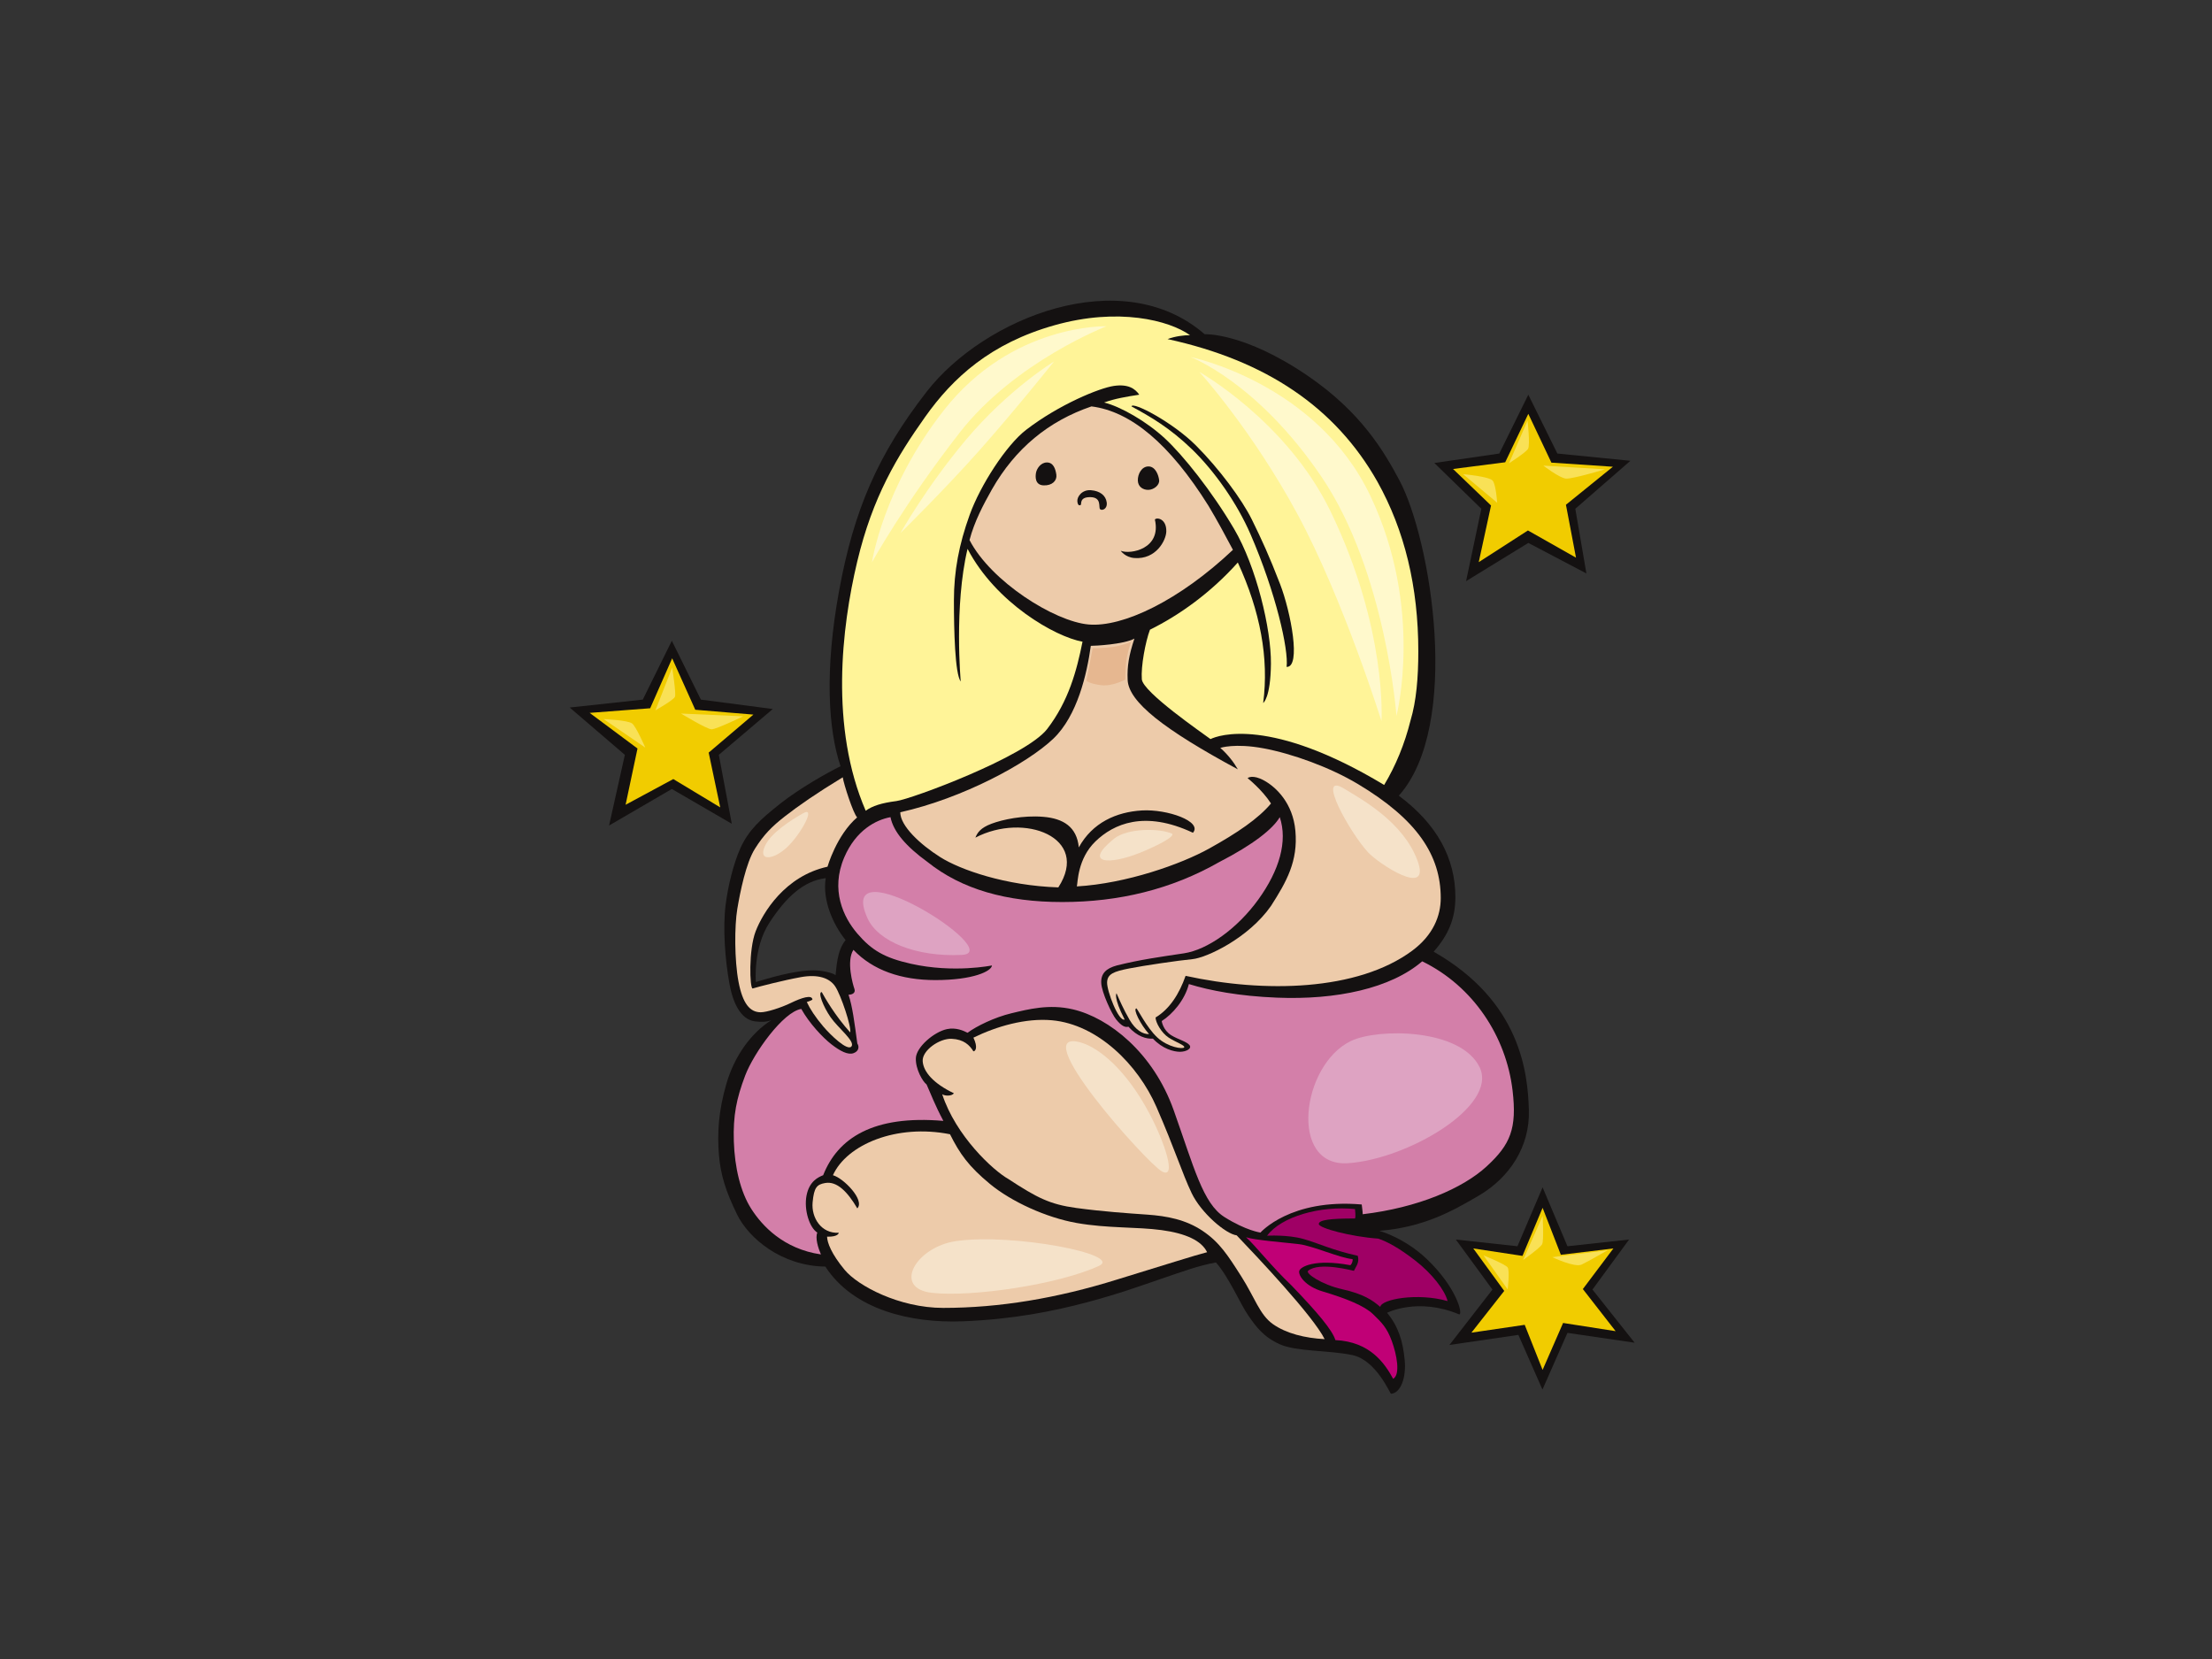 <?xml version="1.0" encoding="utf-8"?>
<!-- Generator: Adobe Illustrator 17.0.0, SVG Export Plug-In . SVG Version: 6.00 Build 0)  -->
<!DOCTYPE svg PUBLIC "-//W3C//DTD SVG 1.1//EN" "http://www.w3.org/Graphics/SVG/1.1/DTD/svg11.dtd">
<svg version="1.1" id="Layer_1" xmlns="http://www.w3.org/2000/svg" xmlns:xlink="http://www.w3.org/1999/xlink" x="0px" y="0px"
	 width="800px" height="600px" viewBox="0 0 800 600" enable-background="new 0 0 800 600" xml:space="preserve">
<rect x="0" y="0" width="800" height="600" fill="#333333" stroke="none"/>
<g>
	<path fill="#141111" d="M264.66,297.929l-21.681-12.583l-22.701,13.219L225.987,273l-19.949-17.116l26.438-2.861l10.504-21.28
		l10.502,21.28l26.002,3.4L259.972,273L264.66,297.929z"/>
	<polygon fill="#F1CC00" points="243.097,238.095 251.453,256.693 272.476,258.444 256.304,272.19 260.481,292 243.502,281.758 
		226.254,291.057 230.564,270.708 213.257,257.822 235.148,256.153 	"/>
	<path fill="#F9E156" d="M237.053,256.885l6.043-15.445c0,0,1.511,9.401,1.008,10.576
		C243.601,253.192,237.053,256.885,237.053,256.885z"/>
	<path fill="#F9E156" d="M246.285,258.06l22.495,1.007c0,0-9.737,4.7-11.415,4.7C255.686,263.768,246.285,258.06,246.285,258.06z"/>
	<path fill="#F9E156" d="M218.293,260.057l15.086,10.321c0,0-3.343-7.668-4.763-8.733
		C227.027,260.454,218.293,260.057,218.293,260.057z"/>
</g>
<g>
	<g>
		<path fill="#141111" d="M557.85,502.556l-8.707-19.776l-24.931,3.639l15.552-20.033L526.524,448.3l22.284,2.423l9.094-21.308
			l8.989,21.308l22.284-2.423l-13.24,18.086l15.253,19.225l-24.296-3.562L557.85,502.556L557.85,502.556z"/>
		<polygon fill="#F1CC00" points="557.902,436.827 564.504,453.807 583.505,451.516 572.457,466.205 584.315,481.433 
			565.313,478.468 557.902,495.448 551.433,479.142 532.162,481.972 544.021,466.879 532.835,451.516 550.624,454.211 		"/>
	</g>
	<path fill="#F9E156" d="M557.911,439.729l-7.05,15.948c0,0,6.21-4.365,6.882-5.707
		C558.414,448.626,557.911,439.729,557.911,439.729z"/>
	<path fill="#F9E156" d="M561.436,454.67l19.976-2.518c0,0-6.882,4.029-9.401,5.204C569.493,458.532,561.436,454.67,561.436,454.67z
		"/>
	<path fill="#F9E156" d="M536.545,454.035l8.733,12.306c0,0,0.793-6.748,0-7.939C544.483,457.211,536.545,454.035,536.545,454.035z"
		/>
</g>
<g>
	<g>
		<path fill="#141111" d="M573.744,207.396l-21.004-11.042l-22.512,13.822l5.518-26.168l-16.994-16.565l23.486-3.412l10.502-21.28
			l10.502,21.28l26.416,2.618l-19.926,17.359L573.744,207.396L573.744,207.396z"/>
		<polygon fill="#F1CC00" points="552.732,149.669 561.088,167.323 583.322,168.805 566.344,182.551 569.982,201.687 
			552.598,191.849 534.81,203.304 539.255,182.82 525.51,169.614 544.377,167.188 		"/>
	</g>
	<path fill="#F9E156" d="M545.747,167.555l6.716-15.445c0,0,1.006,8.898,0.167,10.241
		C551.792,163.694,545.747,167.555,545.747,167.555z"/>
	<path fill="#F9E156" d="M558.17,168.394l22.328,1.343c0,0-11.752,3.525-14.102,3.358
		C564.046,172.927,558.17,168.394,558.17,168.394z"/>
	<path fill="#F9E156" d="M529.166,171.501l12.306,10.322c0,0-0.397-6.352-1.588-7.939
		C538.694,172.294,529.166,171.501,529.166,171.501z"/>
</g>
<g>
	<path fill="#141111" d="M518.503,344.191c5.291-5.998,7.856-11.96,7.856-19.724c0-14.114-6.704-26.464-20.463-36.695
		c22.675-25.317,11.717-92.546,0.167-114.166c-5.449-10.198-13.682-24.442-33.094-37.691c-23.1-15.768-37.291-15.042-37.291-15.042
		c-30.017-26.05-79.772-5.909-100.505,20.746c-17.772,22.851-26.36,42.946-31.689,71.969c-5.331,29.025-3.919,50.462,0.509,63.529
		c-4.7,2.301-14.695,7.901-21.895,13.599c-7.199,5.699-11.4,9.596-14.301,15.996c-2.491,5.5-4.516,13.711-5.371,20.581
		c-1.023,8.216-0.252,19.554,1.41,28.581c1.661,9.025,5.164,13.025,9.261,13.524c2.402,0.292,4.148,0.237,5.912-0.469
		c-7.409,4.668-13.409,13.065-16.311,23.064c-2.9,9.998-3.298,17.995-2.7,25.493c0.601,7.498,2.5,13.398,6.601,21.796
		c4.099,8.398,15.894,18.595,31.893,18.794c10.197,15.697,30.973,20.515,49.587,19.796c18.102-0.697,32.697-3.596,45.092-6.896
		c11.736-3.125,19.168-5.879,26.979-8.538c7.816-2.661,13.147-4.666,19.613-5.859c4.697,5.299,8.898,15.196,11.697,19.196
		c2.798,4.002,5.397,7.696,11.396,10.398c6.003,2.7,17.499,2.1,26.196,3.899c8.7,1.799,13.665,14.001,14.018,14.001
		c3.478-0.203,5.601-5.799,4.941-12.349c-0.661-6.553-2.16-11.85-6.354-16.936c0,0,11.091-5.713,26.09,0.588
		c1.408,0-0.899-9.699-11.697-19.997c-8.186-7.806-17.214-10.231-17.214-10.231c15.413-1.269,25.412-6.466,36.208-12.866
		c10.8-6.398,18.295-17.496,17.896-30.793C552.543,388.189,550.098,362.205,518.503,344.191z M273.363,355.166
		c0,0-1.063-12.358,4.941-21.523c6.003-9.166,12.249-15.044,20.337-16.055c-1.289,7.811,2.6,16.762,7.185,22.406
		c-3.232,3.91-3.281,10.234-3.633,12.706c-0.709-0.706-4.484-1.766-8.009-1.766C289.24,350.932,282.539,352.344,273.363,355.166z"/>
	<path fill="#D37FA9" d="M514.356,347.676c18.496,9,30.385,27.215,32.686,46.711c1.628,13.81-0.787,19.547-9.391,27.467
		c-8.605,7.924-24.803,14.924-44.813,17.292c0-1.058-0.218-2.191-0.351-3.529c-25.826-2.238-36.627,10.159-36.627,10.159
		s-5.199-0.696-12.995-5.598c-7.804-4.901-11.002-17.894-18.398-38.691c-7.4-20.793-23.399-33.391-36.426-36.44
		c-8.637-2.023-16.198-0.031-22.231,1.409c-6.035,1.439-12.633,4.638-15.879,7.059c-1.407-0.706-4.15-2.021-7.449-1.322
		c-4.68,0.993-11.1,6.492-11.251,10.497c-0.147,4.001,2.471,8.466,3.881,9.526c1.569,3.471,2.892,7.172,6.07,13.169
		c-25.375-2.184-38.177,6.238-43.472,19.646c-1.764,0.706-5.016,2.152-6.018,7.349c-1,5.199,1.077,11.635,3.901,13.4
		c-0.805,1.931,0.244,5.429,1.301,7.898c-13.598-2-21.299-10.396-25.195-16.496c-3.901-6.102-5.996-14.997-6.299-24.395
		c-0.301-9.4,0.966-15.498,4.082-23.747c3.114-8.249,13.816-23.144,20.312-24.144c2.899,5.2,7.797,10.399,10.898,12.796
		c3.097,2.4,5.966,3.94,8,3.199c2.028-0.738,2.074-2.436,1.368-3.495l0,0c-1.055-7.762-1.763-13.408-3.177-17.642l0,0
		c1.414,0,2.631-0.681,2.122-2.117c-0.511-1.437-3.011-10.035-0.354-14.115c7.057,7.411,17.29,10.939,29.636,10.939
		c13.763,0,20.345-3.247,20.469-5.293c0,0-13.811,2.872-29.339-0.617c-9.531-2.142-14.15-4.87-19.291-10.842
		c-5.147-5.972-9.833-15.894-4.782-27.653c4.22-9.822,11.447-13.541,16.712-14.519c1.06,5.293,5.647,10.585,13.411,16.229
		c12.348,9.882,28.581,14.467,48.694,14.467c20.463,0,39.516-4.585,56.811-14.467c12.348-6.35,19.406-11.997,21.872-16.229
		c2.91,8.733-0.123,19.204-7.745,29.771c-7.627,10.563-18.373,18.189-26.918,19.476c-8.549,1.286-15.795,2.268-24.261,4.384
		c-3.883,1.059-5.811,2.918-5.645,6.353c0.164,3.437,3.792,11.156,5.338,13.102c2.053,2.587,3.459,3.028,4.493,2.688
		c3.217,3.613,6.546,4.491,8.87,4.321c3.485,3.736,7.538,4.76,9.783,4.76c2.249,0,4.444-1.168,3.421-2.439
		c-1.026-1.271-4.179-2.051-6.546-3.518c-3.074-1.905-3.484-5.154-3.484-5.154c3.883-2.469,8.334-7.541,9.819-13.384
		c7.724,2.377,18.093,4.357,31.819,4.916C483.331,361.696,502.989,357.466,514.356,347.676z"/>
	<path fill="#EDCBAA" d="M521.065,324.821c0,6.35-2.701,13.375-10.359,19.04c-19.743,14.6-53.508,15.305-81.923,9.068
		c-2.278,6.533-5.796,12.032-10.858,15.059c0,1.765,2.097,5.567,4.736,7.277c2.637,1.708,6.087,2.836,5.605,3.543
		c-0.48,0.706-5.849-0.026-9.707-3.59c-3.86-3.565-7.229-10.525-7.581-10.525c-1.305,0.17,1.427,5.774,4.599,9.304
		c-2.244,0.095-4.881-1.468-7.029-5.13c-2.149-3.662-3.906-7.716-4.737-9.618c0,0-1.269,1.267,2.932,9.471
		c-2.2,0.881-6.448-10.35-6.349-13.427c0.097-3.077,2.452-3.95,7.996-5.039c5.541-1.09,17.724-2.87,22.868-3.366
		c5.148-0.496,20.302-7.6,28.414-19.245c5.647-8.822,9.81-16.185,8.822-27.17c-0.897-9.987-6.96-15.778-11.278-18.166
		c-4.32-2.387-6.009-0.886-6.009-0.886s5.274,4.193,8.465,9.17c-4.501,5.423-12.216,10.675-22.4,16.318
		c-10.183,5.644-29.82,12.618-47.815,13.676c0.351-1.41,0.224-9.977,6.722-16.274c6.5-6.3,17.697-11.4,35.265-3.133
		c3.525-4.065-9.255-8.611-18.469-8.066c-9.213,0.542-17.895,4.399-22.813,13.359c-0.706-7.409-5.581-10.461-12.878-11.059
		c-7.299-0.599-14.698,1-18.695,2.499c-4.001,1.5-5.125,3.268-5.829,5.031c17.625-9.229,41.72-0.131,29.992,17.997
		c-19.065-0.631-35.432-6.351-42.694-10.94c-7.267-4.588-14.468-11.29-14.468-16.229c22.598-5.055,45.996-17.652,55.393-26.651
		c8.649-8.28,12.105-23.31,13.52-33.543c1.413,0,11.889-0.5,15.769-2.615c-1.956,5.914-2.672,9.951-2.445,14.96
		c0.368,7.943,13.033,17.855,39.853,32.321c-1.413-2.468-3.531-5.291-6.352-7.759c0,0,5.231-1.773,15.613,0.156
		c10.38,1.929,24.002,6.836,34.137,12.897C512.521,296.365,521.065,309.297,521.065,324.821z"/>
	<path fill="#9F0065" d="M523.536,470.549c-10.787-3.076-23.994-0.703-24.345,2.119c-2.823-2.471-6.136-4.694-13.736-6.393
		c-7.595-1.701-13.397-5.8-12.375-6.663c4.065-3.426,16.227,0,16.586,0c0.687-1.538,2.088-2.938,1.387-5.436
		c-9.525-2.118-13.997-4.501-19.696-6.099c-5.697-1.599-13.098-1.167-13.098-1.167c5.102-6.932,19.297-10.93,31.793-9.632
		c0,0.354,0.356,2.695,0,3.401c-8.818,0-13.09,0.493-13.095,1.997c-0.002,1.504,11.646,4.586,21.524,5.291
		c3.176,1.06,7.572,3.409,13.469,8.008C517.849,460.574,522.549,466.572,523.536,470.549z"/>
	<path fill="#FFF498" d="M334.579,150.799c10.071-14.216,23.697-26.655,46.795-33.171c23.101-6.516,41.465-1.776,49.01,3.596
		c-2.118,0-5.292,0.353-8.117,1.413c35.639,7.762,60.693,24.7,75.865,51.516c9.879,17.642,14.819,38.11,14.819,61.396
		c0,9.53-0.706,17.997-2.821,25.053c-2.118,8.469-5.297,16.232-9.528,23.289c-41.093-24.735-59.984-17.995-62.807-16.585
		c-2.827-2.116-24.47-16.986-24.838-21.631c-0.37-4.643,1.312-13.593,2.939-17.928c10.705-5.307,21.994-13.361,31.779-24.306
		c8.114,17.641,11.292,34.577,9.174,50.809c0,0,2.675-1.728,2.8-14.196c0.121-12.467-5.256-35.079-13.325-48.771
		c-8.068-13.688-18.453-26.645-25.06-32.754c-6.597-6.113-16.009-11.491-21.932-12.957c3.881-1.412,8.117-2.118,12.704-2.824
		c-1.523-2.187-3.992-3.918-9.174-3.176c-5.182,0.743-19.8,6.698-31.743,15.882c-7.189,5.528-16.543,20.003-20.414,30.728
		c-3.874,10.726-5.708,20.381-5.708,31.015c0,10.634,0.367,26.524,2.467,29.29c0,0-2.467-27.334,2.467-47.986
		c10.226,19.552,31.7,31.819,41.577,33.581c-2.117,10.586-5.073,21.54-12.776,31.562c-7.701,10.023-49.14,25.372-54.542,26.072
		c-5.398,0.7-8.628,1.733-11.099,3.498c-13.01-30.133-8.718-66.3-3.091-89.992C315.624,179.528,324.511,165.015,334.579,150.799z"/>
	<path fill="#EDCBAA" d="M394.746,146.982c14.115,1.766,28.228,13.409,42.341,35.99c3.176,5.292,6.003,10.587,8.821,15.88
		c-19.406,18.348-39.887,28.098-52.233,26.998c-12.343-1.1-35.231-15.496-43.038-30.527c1.766-6.704,4.943-12.702,8.118-18.347
		C367.222,162.156,379.222,152.276,394.746,146.982z"/>
	<path fill="#EDCBAA" d="M272.999,307.011c3.198-5.098,6.102-8.064,10.95-11.831c4.848-3.766,11.145-8.165,20.845-14.064
		c0.353,2.471,3.789,13.086,5.197,14.497c-7.498,6.501-10.709,17.839-10.709,17.839c-15.434,3.4-23.383,16.651-25.984,23.35
		c-2.6,6.699-2.16,20.697-1.1,20.697c2.303-0.701,11.298-2.999,17.398-4.1c6.098-1.102,10.395,0.197,12.496,3.399
		c2.063,3.149,5.898,14.595,5.398,16.594c-5.449-6.012-9.198-12.597-10.298-14.596c-1.5,0,0.502,5.199,3.2,9.098
		c2.698,3.899,9.002,8.723,7.549,10.56c-1.451,1.837-7.647-4.225-10.148-7.159c-2.901-3.402-4.9-6.502-6.003-8.901
		c0,0,1.684-0.524,2.039-0.877c-0.135-1.92-4.034-0.62-7.733,1.179c-3.699,1.8-8.852,3.407-10.969,3.407
		c-3.883,0-6.526-3.108-8.029-11.005c-1.499-7.898-1.479-20.203-0.44-26.396C267.701,322.507,269.801,312.112,272.999,307.011z"/>
	<path fill="#EDCBAA" d="M352.05,375.279c8.327-4.084,18.863-7.151,28.421-6.284c16.5,1.499,31.095,15.999,37.794,31.394
		c6.701,15.396,9.301,23.967,12.697,31.094c3.396,7.126,12.298,14.796,16.299,15.294c7.409,7.764,27.595,29.095,31.813,37.537
		c-7.057-0.354-13.922-2.04-18.717-5.441c-4.8-3.4-6.498-9.497-11.396-17.195c-4.901-7.701-7.897-12.397-13.998-16.498
		c-6.099-4.1-12.9-5.4-20.099-5.899c-7.196-0.501-15.996-1.1-25.594-2.398c-9.598-1.299-14.283-3.734-24.52-10.44
		c-5.645-3.173-19.071-15.654-23.991-30.696c1.055,0.703,3.527,0.703,4.234-0.353c-7.411-3.53-11.071-7.789-11.292-11.643
		c-0.218-3.857,6.08-8.256,10.481-8.056c4.398,0.2,6.498,2.299,7.868,4.527C352.756,380.22,353.779,378.894,352.05,375.279z"/>
	<path fill="#EDCBAA" d="M301.241,425.032c5.049-11.149,23.046-18.645,42.341-14.817c3.53,7.054,6.737,11.619,14.466,17.992
		c7.727,6.375,20.291,12.156,31.405,14.113c11.114,1.959,21.713,1.357,30.61,2.558c8.899,1.2,14.531,3.873,16.5,8.001
		c-4.237,1.057-15.356,4.615-32.645,9.909c-21.523,6.702-42.344,10.233-62.809,10.233c-15.879,0-30.853-7.979-35.636-13.763
		c-4.785-5.783-6.283-9.782-6.352-11.997c4.168,0.117,4.232-1.411,4.232-1.411c-6.351,0.353-9.961-5.47-9.464-10.97
		c0.5-5.499,1.572-6.49,4.527-7.024c4.272-0.772,8.115,3.173,11.642,9.173C312.889,434.081,305.122,426.092,301.241,425.032z"/>
	<path fill="#C00076" d="M488.354,457.575c-12.9-2.402-18.254,0.59-18.494,2.198c-0.242,1.611,2.224,5.434,8.497,7.298
		c8.399,2.501,15.1,5.2,18.197,8.199c3.097,3.001,4.995,4.8,6.797,9.698c1.803,4.9,3.2,12.199,0.499,13.698
		c-3.097-5.699-8.397-13.396-20.889-14.004c-1.057-3.527-6.352-9.878-15.877-19.759c-7.414-7.056-12.892-14.252-16.422-17.428
		c3.176,1.06,14.299,1.901,19.199,2.501c4.9,0.597,14.693,4.999,19.295,5.398C489.353,455.875,488.954,457.175,488.354,457.575z"/>
	<path fill="#141111" d="M432.511,161.094c-8.434-8.434-22.979-16.012-23.299-14.113c6.893,3.74,13.889,7.758,21.957,15.58
		c8.068,7.823,16.207,19.373,21.092,30.645c9.174,21.172,13.836,41.793,13.055,47.988c5.332,0.203,1.542-19.842-2.37-29.987
		c-3.909-10.143-6.649-16.085-10.192-23.295C449.205,180.702,440.946,169.528,432.511,161.094z"/>
	<path fill="#141111" d="M382.043,171.683c-0.296-2.096-1.074-4.426-3.402-4.426c-2.329,0-3.69,2.331-3.947,3.69
		c-0.259,1.358-0.454,4.466,2.717,4.594C380.582,175.672,382.337,173.777,382.043,171.683z"/>
	<path fill="#141111" d="M400.256,181.69c-0.325-2.458-2.396-4.141-5.694-4.4c-3.301-0.262-5.114,2.458-4.92,4.077
		c0.193,1.618,0.827,1.472,1.219,1.254c0.399-0.219-0.652-2.903,3.528-2.824c4.182,0.081,2.823,3.705,3.47,4.353
		C398.511,184.796,400.579,184.15,400.256,181.69z"/>
	<path fill="#141111" d="M417.68,187.915c2.444,10.602-8.819,12.701-12.349,11.289c0,0,1.579,2.362,4.953,2.614
		c7.834,0.581,11.433-6.397,11.524-9.579C421.936,187.514,418.246,186.997,417.68,187.915z"/>
	<path fill="#141111" d="M415.381,168.693c-2.505-0.012-3.929,2.773-3.867,5.101c0.066,2.329,1.971,3.435,3.867,3.37
		c1.895-0.07,4.03-1.688,3.837-3.499C419.021,171.853,417.884,168.705,415.381,168.693z"/>
	<path fill="#FFF9CC" d="M430.529,129.108c0,0,45.526,9.214,65.038,50.133c19.509,40.918,9.483,79.669,9.483,79.669
		s-3.792-52.029-27.097-86.445C454.646,138.051,430.529,129.108,430.529,129.108z"/>
	<path fill="#FFF9CC" d="M433.783,134.528c0,0,31.632,17.787,47.421,50.404c20.595,42.545,18.427,75.876,18.427,75.876
		s-13.817-44.17-30.348-74.792C452.753,155.394,433.783,134.528,433.783,134.528z"/>
	<path fill="#FFF9CC" d="M315.359,203.358c0,0,3.967-26.904,26.018-55.009c24.66-31.435,58.803-30.35,58.803-30.35
		s-33.06,12.737-53.112,38.479C327.013,182.222,315.359,203.358,315.359,203.358z"/>
	<path fill="#FFF9CC" d="M381.21,130.735c0,0-16.531,10.024-31.976,28.454c-14.276,17.029-23.575,33.603-23.575,33.603
		s15.989-15.719,28.724-30.082C367.119,148.349,381.21,130.735,381.21,130.735z"/>
	<path fill="#F5E2C9" d="M412.099,308.491c-10.784,4.3-20.592,4.075-9.21-5.138c4.912-3.976,16.531-3.795,20.865-1.898
		C425.461,302.201,419.087,305.71,412.099,308.491z"/>
	<path fill="#F5E2C9" d="M486.082,285.195c6.848,4.147,21.406,12.197,26.556,26.016c5.147,13.821-14.006,1.22-17.884-2.981
		C488.248,301.185,475.784,278.962,486.082,285.195z"/>
	<path fill="#F5E2C9" d="M284.739,306.333c-4.875,4.608-10.617,5.363-8.129-0.27c2.158-4.887,9.502-9.454,13.82-11.923
		C295.332,291.34,289.616,301.726,284.739,306.333z"/>
	<path fill="#F5E2C9" d="M390.966,377.06c6.188,1.791,16.178,9.382,24.93,26.014c5.42,10.299,9.755,23.578,4.34,20.596
		C414.811,420.689,370.373,371.097,390.966,377.06z"/>
	<path fill="#F5E2C9" d="M345.712,448.871c20.324-2.982,60.644,4.829,51.757,8.943c-14.633,6.774-46.066,11.38-60.429,9.755
		C322.678,465.942,331.192,450.999,345.712,448.871z"/>
	<path fill="#DEA3C2" d="M313.736,332.077c3.803,8.451,17.614,14.091,34.142,13.277C364.409,344.54,301.54,304.978,313.736,332.077z
		"/>
	<path fill="#DEA3C2" d="M488.521,376.52c9.793-4.749,39.836-4.608,46.612,9.483c6.77,14.093-26.289,33.331-47.695,34.687
		C466.03,422.045,470.637,385.192,488.521,376.52z"/>
	<path fill="#E6B790" d="M395.176,234.429c0,0,3.858,0,7.262-0.453c3.403-0.454,6.581-1.816,6.581-1.816s-1.589,4.763-1.816,8.169
		c-0.229,3.403-0.229,5.447-0.229,5.447s-4.538,2.495-8.621,2.041c-4.084-0.453-5.444-1.588-5.444-1.588L395.176,234.429z"/>
</g>
</svg>
